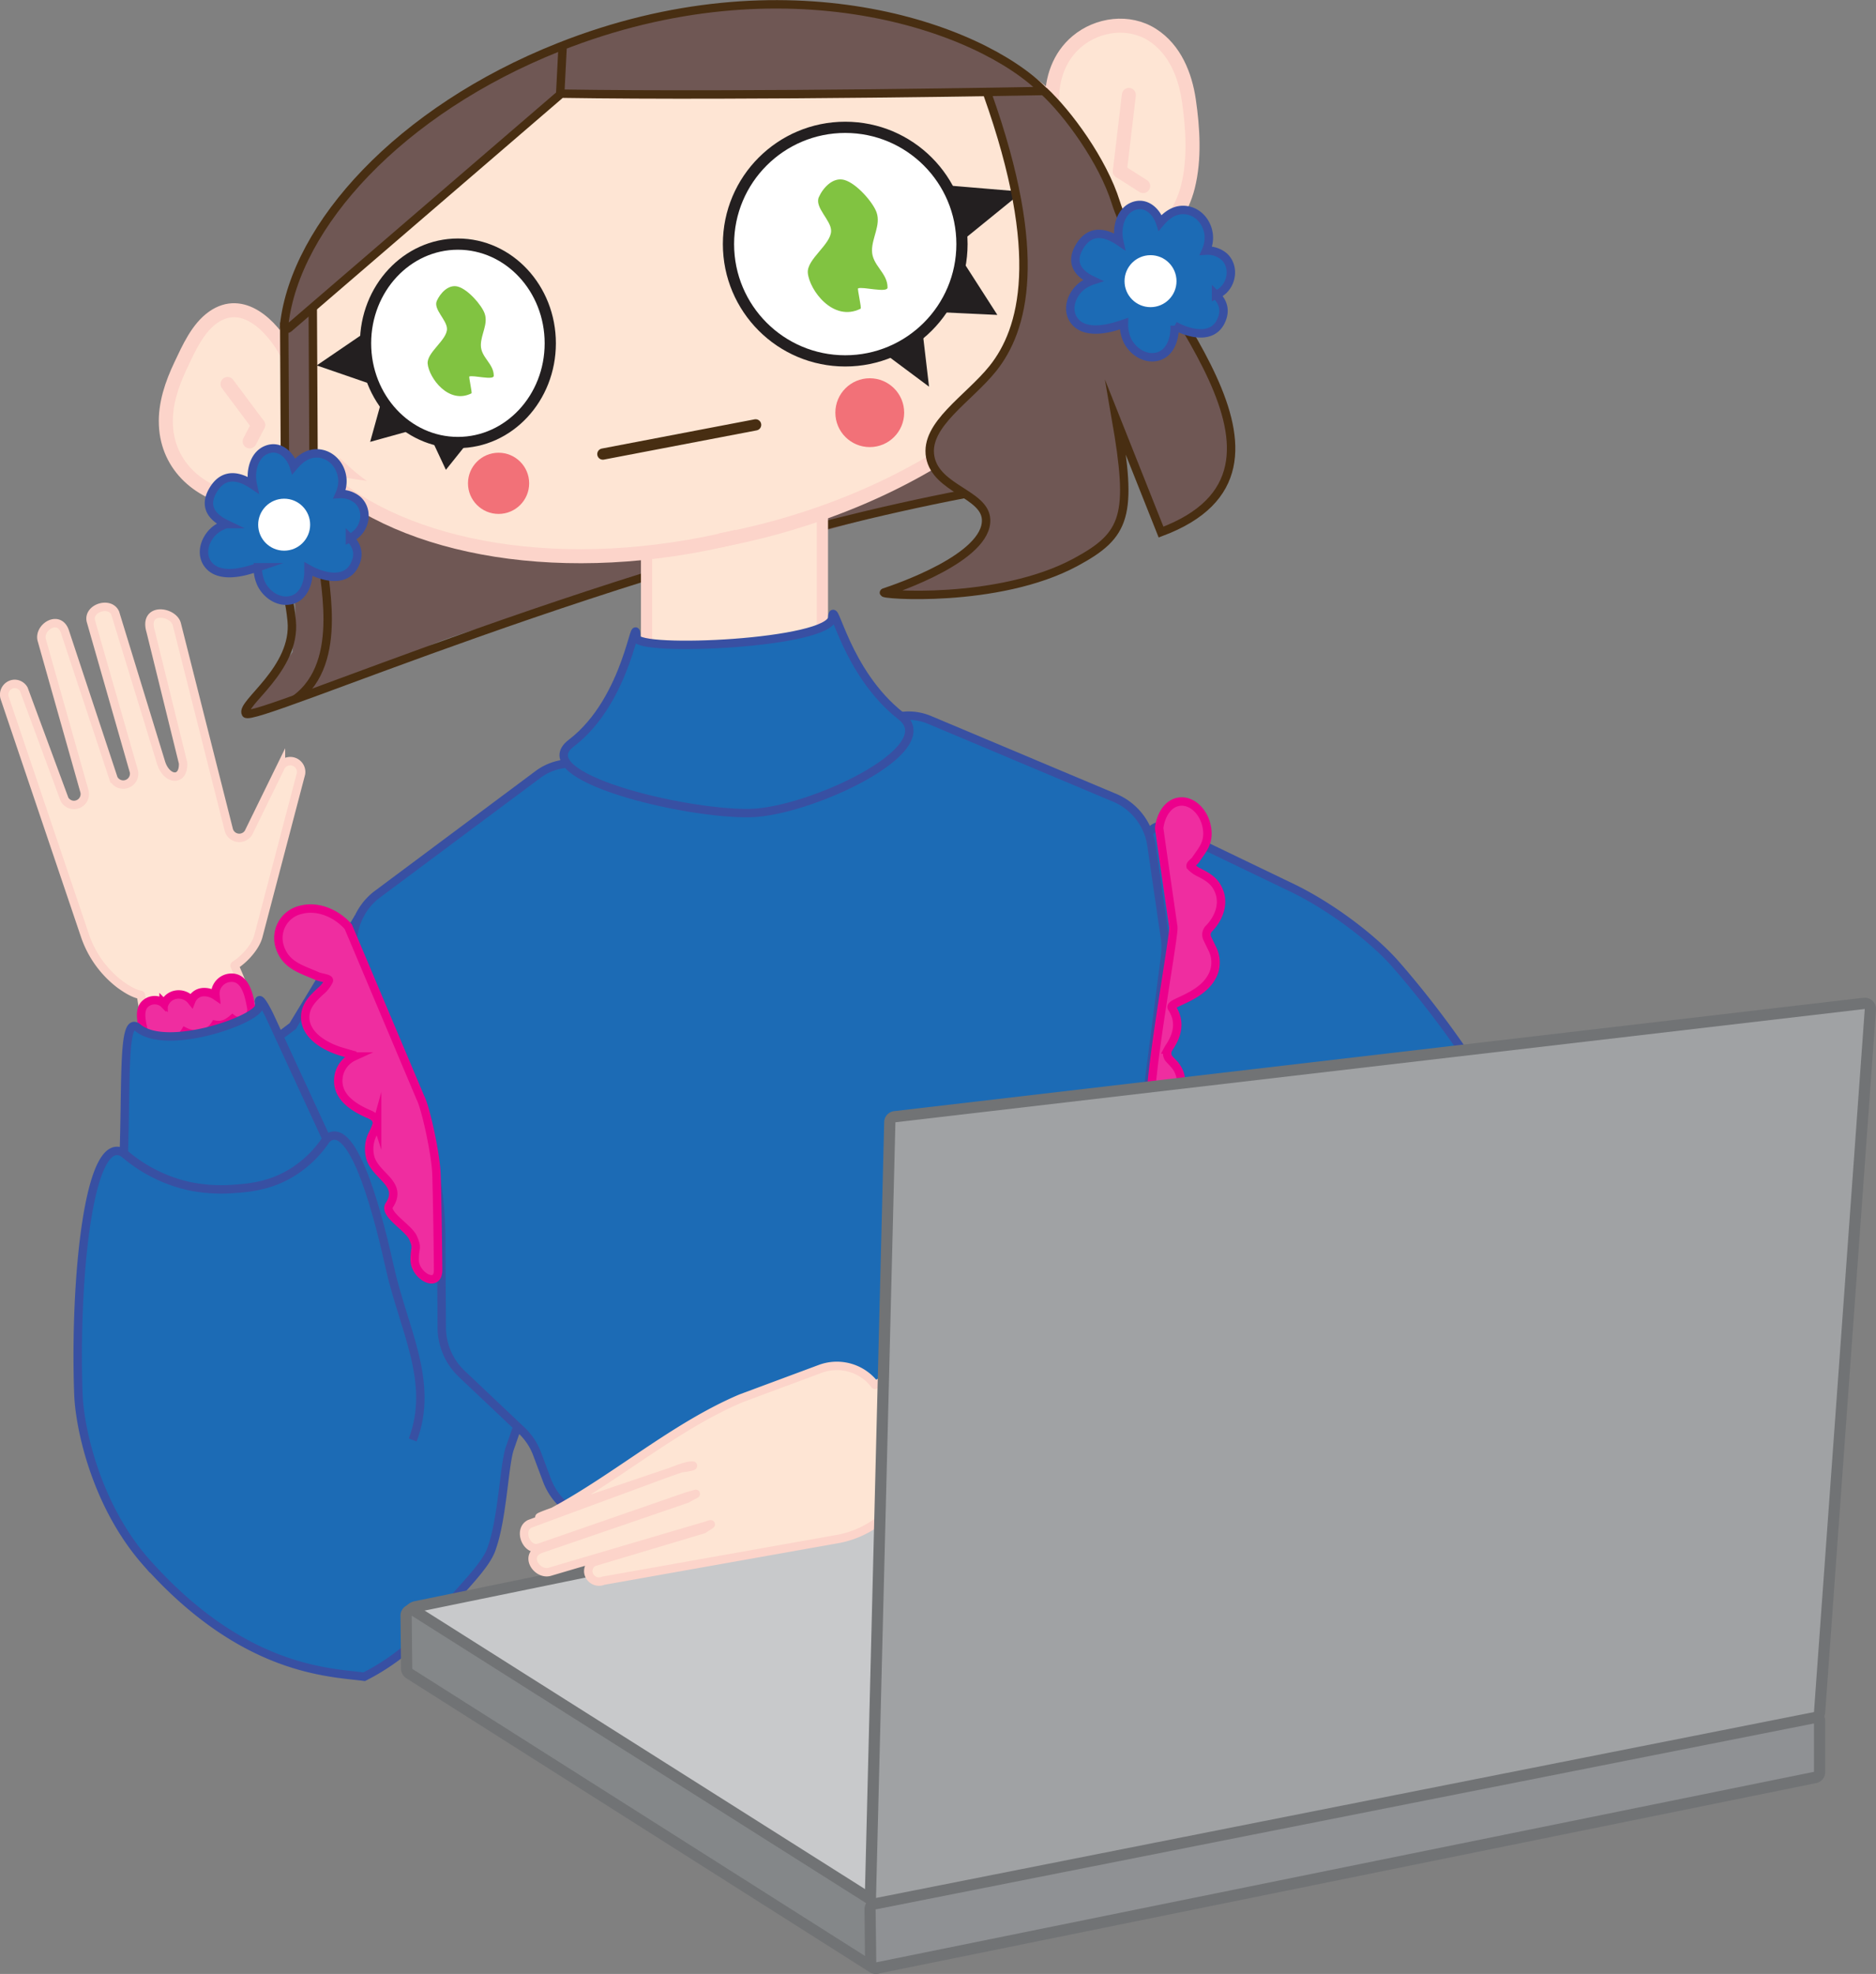<svg xmlns="http://www.w3.org/2000/svg" viewBox="0 0 668.45 703.19"><rect x="0" y="0" width="668.45" height="703.19" fill="#808080" stroke="none"/><defs><style>.cls-1,.cls-11{fill:#6f5754;}.cls-10,.cls-13,.cls-16,.cls-2,.cls-23,.cls-7{fill:none;}.cls-11,.cls-13,.cls-2{stroke:#482e12;}.cls-10,.cls-11,.cls-13,.cls-14,.cls-15,.cls-16,.cls-2,.cls-21,.cls-23,.cls-3,.cls-4,.cls-5,.cls-7,.cls-9{stroke-miterlimit:10;}.cls-10,.cls-11,.cls-14,.cls-15,.cls-16,.cls-2,.cls-21,.cls-3{stroke-width:3px;}.cls-3,.cls-4,.cls-5{fill:#fee5d4;}.cls-23,.cls-3,.cls-4,.cls-5{stroke:#fcd4ca;}.cls-13,.cls-15,.cls-23,.cls-3,.cls-4,.cls-9{stroke-linecap:round;}.cls-13,.cls-4,.cls-7{stroke-width:4px;}.cls-23,.cls-5{stroke-width:5px;}.cls-6{fill:#fff;}.cls-7,.cls-9{stroke:#231f20;}.cls-8{fill:#81c341;}.cls-9{fill:#231f20;}.cls-10{stroke:#895f25;}.cls-12{fill:#f27178;}.cls-14,.cls-15{fill:#1c6bb5;}.cls-14,.cls-15,.cls-16{stroke:#3850a3;}.cls-17{fill:#c8c9cb;}.cls-18{fill:#717375;}.cls-19{fill:#848789;}.cls-20{fill:#8f9194;}.cls-21{fill:#ef2da0;stroke:#ec008c;}.cls-22{fill:#a0a2a4;}</style></defs><g id="Layer_2" data-name="Layer 2"><g id="Layer_1-2" data-name="Layer 1"><path class="cls-1" d="M344.51,141.09C330.16,141,183.3,194.7,169,193.93c-1.43-.07-2.86-.18-4.28-.31a4.35,4.35,0,0,0-2.34-2.13l-18.9-8.28c-5.15-2.26-9.89-4.94-15.64-3.59a5.06,5.06,0,0,0-3.51,6c-5-1.06-9-3-10.72-8.21-1.92-5.9-1.32-12.52-2.29-18.61-.87-5.42-8.07-4-9.65,0-5,12.7-15.43,23.33-10.57,38.36,2.12,6.54,8.74,6.41,12.3,11.92,3.66,5.66.64,16.58.93,23.2-4.38,5.21-10,14.94-14.77,19.75-3.85,3.83,1.7,1.89,6.12.32,10.8-3.83,21.82-6.57,30.52-11.15,9.92-5.23,16.48-6.23,26.6-11.07,20.33-9.74,176.38-49.11,197.1-58C354.64,170.14,349.09,141.13,344.51,141.09Z"/><path class="cls-2" d="M101.34,115.05c-.76,5.81.66,37.93-2.19,49.14-3.89,15.31-10.25,18.53-9.55,28.67.91,13.31,11.65.95,14.33,28.27,1.69,17.29-18.39,29.54-16.33,33.05C89.85,258,221,199.49,343.82,175.94"/><path class="cls-3" d="M55,384.69l-4.77-30.17a.15.15,0,0,0-.13-.12c-2.37-.42-5-2-7.51-3.85a36.63,36.63,0,0,1-12.23-17L1.73,248.82a3.85,3.85,0,0,1,3.35-5.2,3.76,3.76,0,0,1,3.4,1.93L23,284.81A3.87,3.87,0,0,0,30.12,282L14.83,227.84c-1-4.46,6.11-8.92,8.24-3l17.4,52.56a3.88,3.88,0,0,0,7.25-2.54L32.35,221.15c-1-4.54,6.79-7,8.68-2.8l16.4,53.48c2.06,6.24,8.09,6.64,7.8,0v0l-11.58-47c-2.56-8.67,8-7.15,9.32-2.59l18.58,73.48a3.87,3.87,0,0,0,7,.93l11.56-23.62a3.87,3.87,0,0,1,7.15,2.56L92.06,333.5c-1,3.83-5,8.24-8.4,10.35l0,0a.15.15,0,0,0-.06.19l14,33.08a.16.16,0,0,1-.06.2c-2.3,1.44-39.44,7.24-42.37,7.49A.15.15,0,0,1,55,384.69Z"/><rect class="cls-4" x="230.38" y="156.01" width="62.66" height="84.27"/><path class="cls-5" d="M423.61,35.74c-1.32-9-5-18.2-13-23.32-8.32-5.34-19.5-3.86-26.9,2.39-6.3,5.32-9,13.21-8.83,21.16C345.62,8.58,287.69-1.62,226.57,13.42c-73.51,18.08-126,66.39-124.64,111.88C96.56,115.67,86.36,105.77,76,113c-5.57,3.88-8.76,11.13-11.57,17.06-3.15,6.66-5.64,13.8-5.32,21.27.64,15.08,12.42,24.84,26.71,27,12.2,1.83,30,1.47,36.06-11,29.32,27.18,87.08,37.27,148,22.28,67.89-16.7,117.85-59.17,124-101.4,4.16,1.71,9.94.77,14.32-1.46,7.82-4,13-11.89,15.09-20.26C425.75,56.6,425.06,45.7,423.61,35.74Z"/><ellipse class="cls-6" cx="163.16" cy="122.3" rx="32.91" ry="35.34"/><circle class="cls-6" cx="301.17" cy="86.96" r="41.6"/><ellipse class="cls-7" cx="163.16" cy="122.3" rx="32.91" ry="35.34"/><circle class="cls-7" cx="301.17" cy="86.96" r="41.6"/><path class="cls-8" d="M172.7,111.72c-1-2.94-5.9-8.62-9.54-9.62-3.37-.93-6.31,2.36-7.51,5.07-1.35,3,3.61,6.8,3.62,10,0,4-7.25,8.38-6.89,12.4.46,5,7.46,14.64,15.61,10.56.32-.17-1-5.81-.76-6,1.41-.57,8.7,1.46,8.71-.25,0-4.41-4.61-6.52-4.6-10.92C171.35,119.12,174,115.43,172.7,111.72Z"/><polygon class="cls-9" points="338.39 66.62 363.06 68.69 343.85 84.3 338.39 66.62"/><polygon class="cls-9" points="343.99 95.38 354.43 111.64 335.12 110.73 343.99 95.38"/><polygon class="cls-9" points="328.38 119.48 330.4 136.65 316.54 126.32 328.38 119.48"/><polygon class="cls-9" points="129.29 119.58 113.96 130.03 131.5 136.07 129.29 119.58"/><polygon class="cls-9" points="136.09 144.16 132.61 156.69 145.14 153.21 136.09 144.16"/><polygon class="cls-9" points="154.87 157.64 158.99 166.43 165.05 158.86 154.87 157.64"/><path class="cls-1" d="M115.31,164.68c-4.88-6.79-4.1-16.44-4-24.59l.42-28.42c.11-7.2-9.89-7.2-10,0-.17,11.52-.53,23-.5,34.57,0,9.72,1.44,18.63,7,26.36C112.27,178.21,119.3,170.25,115.31,164.68Z"/><line class="cls-10" x1="200.44" y1="17.24" x2="201.4" y2="34.4"/><path class="cls-1" d="M399,142.2l-1.17-22.31a4.9,4.9,0,0,0-3.93-4.66,4.66,4.66,0,0,0,1.44-4.83q-2.73-11-5.87-21.87a5.28,5.28,0,0,0,.05-1.21C388.68,74.4,383.05,61.9,379,49.74c-1.66-4.89-2.73-11.65-5.78-15.88-3.46-4.79-10.69-2.46-15.56-1.88-3.68.45-6.33,3.93-4.31,7.53a101,101,0,0,1,9.32,22.36c1.94,7,2.86,14.15,7,20.26a5.15,5.15,0,0,0,3.57,2.29,61.4,61.4,0,0,0,1.91,11.49c1.21,4.55,2.74,11.57,7.35,13.83a5.75,5.75,0,0,0,2.58.6l.69,2.72s0,.08,0,.12c-3.9.57-4.95,5.17-3.14,7.91-1.38,3,.05,7.34,4.32,7.34a5.73,5.73,0,0,0,1.35-.17L389,142.2C389.35,148.6,399.35,148.64,399,142.2Z"/><line class="cls-2" x1="111.44" y1="109.55" x2="111.71" y2="162.51"/><path class="cls-11" d="M371.88,32.38c8.51,7.78,21.09,24.9,25.71,39.75,10.13,32.51,76.26,94.91,16.11,117.42l-16.07-40.41c6,34.57,3.71,41.4-14.4,51.16-27.66,14.92-70.5,11.54-68.18,10.76,4.39-1.46,36.91-12.45,36.31-26-.41-9.14-17.83-10.84-19.91-22.3s13.68-20.7,22.3-31.46c11-13.75,18.53-40.4-1.83-97.63"/><path class="cls-11" d="M200.39,33l-97.54,83.92c-.85.72-1.71-.12-1.59-1.22,4-35.3,41.08-76.36,97.91-98.92,80.65-32,150.18-7.13,172.71,15.64,0,0-104.71,2-172.49.94"/><path class="cls-5" d="M114.55,168.91c29.33,27.18,87.09,37.28,148,22.29"/><circle class="cls-12" cx="177.65" cy="172.18" r="10.9"/><circle class="cls-12" cx="309.91" cy="147.01" r="12.26"/><line class="cls-13" x1="214.81" y1="161.76" x2="269.24" y2="151.35"/><line class="cls-2" x1="200.44" y1="17.24" x2="199.61" y2="33.43"/><path class="cls-14" d="M436.17,91.4a9.1,9.1,0,0,0-6.45-2.12,12.41,12.41,0,0,0,.84-2.73c1-5.28-2.43-11-8-11.7-3.85-.45-6.84,1.73-9.17,4.51-1.35-4.16-5.24-7.76-9.84-5.8-3.87,1.65-5.32,6.36-5.07,10.25a15.76,15.76,0,0,0,.33,2.2c-4.9-3.3-10.45-4.47-14.19,1.91-3.48,5.92-.21,9.69,4.71,12a14.12,14.12,0,0,0-3.05,1.42c-3.94,2.49-6.56,8.28-3.75,12.54,3.15,4.78,10.27,3.75,14.95,2.37,1-.29,2-.59,3-.94a13.44,13.44,0,0,0,1.27,6.06c1.9,3.8,6.23,6.74,10.61,5.68s6.09-5.85,6.18-9.83c0-.41,0-.81,0-1.22a18.38,18.38,0,0,0,1.71.89c4.69,2.15,11.55,3.49,14.55-2,2.14-4,1.11-7.23-1.51-9.83a9.11,9.11,0,0,0,2.71-1.79C439.16,100.14,439.64,94.61,436.17,91.4Z"/><circle class="cls-6" cx="409.95" cy="100.16" r="9.26"/><path class="cls-15" d="M51.93,556.33c-17.76-20.26-23.57-47.63-24-59.76-1.45-40.44,3.67-93.79,16.21-85.76l60.17-45.29,22-36.31L163.25,407q2.4,31.1,4.81,62.19l21.21,24.89L181.64,516c-2,5.89-2.56,24.43-6.34,35.26-1.91,6.51-11,14.65-20,25.6a80.09,80.09,0,0,1-25.51,20.45c-12.58-1.62-43.31-2-77.86-41Z"/><path class="cls-16" d="M116.34,405.71c10-8.54,19.48,32,22.53,45.72,4.87,22,16.06,40.93,8.18,61.55"/><path class="cls-15" d="M497.16,343.36c-7.76-8.85-22.51-20.1-36.17-26.8l-44.07-21.2a4.89,4.89,0,0,0-8,3.58l-5.93,95c-.13,2.94-2.12,8.18.82,8L528.91,389.4C532.25,389.14,514,362.49,497.16,343.36Z"/><path class="cls-15" d="M410.35,301.51l4.74,32.58a23.62,23.62,0,0,1,.06,6.45L397.91,474.18a23.29,23.29,0,0,1-1.44,5.6l-13,33a20.7,20.7,0,0,1-17,13.33L215.74,541c-9,.88-17.48-4.7-20.86-13.73L191.41,518a22.12,22.12,0,0,0-5.49-8.34L164.41,489.3a22.82,22.82,0,0,1-7-16.44l-.2-32.05A133.1,133.1,0,0,0,146,388.06L127.58,346.2c-4.3-9.77-1.4-21.46,6.85-27.61l57.24-42.68a19.67,19.67,0,0,1,9-3.73L321.1,255.13a19.16,19.16,0,0,1,10.11,1.33l66.36,27.91A21.8,21.8,0,0,1,410.35,301.51Z"/><path class="cls-14" d="M203.55,264.74c20.59-15.7,23-48.47,23.16-37.61.09,5.35,69.42,2.2,69.86-7.17.35-7.39,4.55,19.55,24.53,35.16,15.12,11.81-32.79,34.14-53.9,34.53C243.65,290.08,188,276.58,203.55,264.74Z"/><path class="cls-17" d="M310.26,681.15a3.4,3.4,0,0,1-1.83-.54L147,578.62a3.43,3.43,0,0,1,1.14-6.26l161.76-33.22a3.23,3.23,0,0,1,.69-.07,3.43,3.43,0,0,1,3.43,3.52l-.35,135.17a3.43,3.43,0,0,1-3.43,3.39Z"/><path class="cls-18" d="M310.61,541.07a1.43,1.43,0,0,1,1.43,1.47l-.35,135.21a1.43,1.43,0,0,1-1.43,1.4,1.35,1.35,0,0,1-.76-.23l-161.42-102a1.43,1.43,0,0,1,.48-2.61L310.32,541.1l.29,0m0-4a5,5,0,0,0-1.09.11L147.76,570.4a5.43,5.43,0,0,0-1.81,9.91l161.41,102a5.43,5.43,0,0,0,8.33-4.45v-.1L316,542.58a5.4,5.4,0,0,0-1.54-3.87,5.47,5.47,0,0,0-3.89-1.64Z"/><path class="cls-19" d="M312,701.19a2,2,0,0,1-1.07-.31L145.83,596.2a2,2,0,0,1-.93-1.67l-.2-18.95a2,2,0,0,1,1-1.77,2.09,2.09,0,0,1,1-.25,2,2,0,0,1,1.07.31L313.11,678.42a2,2,0,0,1,.93,1.69v19.08a2,2,0,0,1-1,1.75A1.94,1.94,0,0,1,312,701.19Z"/><path class="cls-18" d="M146.7,575.56,312,680.11v19.08L146.9,594.51l-.2-19m0-4a3.93,3.93,0,0,0-1.94.51,4,4,0,0,0-2.06,3.53l.2,18.95a4,4,0,0,0,1.86,3.34L309.9,702.57a4,4,0,0,0,2.14.62,4.05,4.05,0,0,0,1.93-.5,4,4,0,0,0,2.07-3.5V680.11a4,4,0,0,0-1.86-3.38L148.84,572.18a4,4,0,0,0-2.14-.62Z"/><path class="cls-20" d="M312.23,701.05a2,2,0,0,1-1.25-.44,2,2,0,0,1-.75-1.54L310,680.13a2,2,0,0,1,1.61-2L646,611.09a2.85,2.85,0,0,1,.4,0,2,2,0,0,1,2,2v18.14a2,2,0,0,1-1.6,2L312.63,701A1.75,1.75,0,0,1,312.23,701.05Z"/><path class="cls-18" d="M646.35,613.05v18.14L312.23,699.05,312,680.11l334.31-67.06m0-4a4.23,4.23,0,0,0-.79.08L311.25,676.19a4,4,0,0,0-3.21,4l.19,19a4,4,0,0,0,1.49,3.06,4,4,0,0,0,2.51.89,3.62,3.62,0,0,0,.8-.08l334.11-67.86a4,4,0,0,0,3.21-3.92V613.05a4,4,0,0,0-4-4Z"/><path class="cls-3" d="M292.14,487.69a17,17,0,0,1,18.44,4.25,14.49,14.49,0,0,1,1.1,1.35v0a.16.16,0,0,0,.2,0l32.25-15.86a.15.15,0,0,1,.2.05c1.57,2.22,9.43,39,9.83,41.89a.13.13,0,0,1-.11.16l-29.87,6.45a.15.15,0,0,0-.11.13c-.29,2.39-1.68,5.13-3.43,7.71a34.78,34.78,0,0,1-3.82,4.71A34.27,34.27,0,0,1,299,548.16L215,563.1a3.86,3.86,0,0,1-5.38-3.06,3.76,3.76,0,0,1,1.74-3.5l39.28-11.75c3.71-2.45,3.5-2-.76-.78l-54,15.92c-4.39,1.27-9.24-5.61-3.44-8.07l52.31-17.93c3.92-2.26,4.5-2.07.13-.9L192,551.37c-4.49,1.2-7.41-6.39-3.28-8.51l52.48-19.36c6.11-2.41,8.3-1.17,1.71-.51h0l-45.83,15.53c-8.52,3-4.18,2.24,0,0,22.37-12,43.44-30.42,66.95-40.38Z"/><path class="cls-21" d="M124.1,330.13c-4.11-4.65-10.75-7.68-17-6a10.29,10.29,0,0,0-7.37,13.3c2.1,6.46,7.71,7.84,13.06,10.19,1.15.65,4.75.89,4.38,1.74a10.94,10.94,0,0,1-3,3.79s0,0,0,0c-2.61,2.46-5.26,5-5.41,8.85-.29,7.06,7.78,11.26,13.64,12.85,1.05.29,2.29.69,3.47,1l.21.52,0,0a9.51,9.51,0,0,0-5.34,6.6c-1.45,7.23,4.69,11.28,10.36,13.79a8,8,0,0,1,2.76,1.69c.18.53.35,1.07.52,1.6a18.26,18.26,0,0,1-1.55,3.85,11.94,11.94,0,0,0-.85,8.6c2,6.63,11.74,9.18,6.73,16.84-2.06,3.16,6.94,8,8.51,11.69,1.7,4,.49,3,.54,7.85.06,5.64,8.39,10.25,8.34,3.54-.07-10.53-.42-31.29-.63-35-.41-7.08-3.74-22.55-5.64-26.29Z"/><path class="cls-21" d="M419.73,389.68a9.36,9.36,0,0,1-2,2.71l-3.15,3a2.63,2.63,0,0,1-2,.92c-1,0-2.22-.05-2.23-.07-2.41-5.76,7.79-60.91,7.73-65.65,0-.1,0-.2,0-.3-.34-2.37-4.49-31-5-34.88a2.54,2.54,0,0,1,0-.87c.73-4.69,3.41-8.7,7.54-9s8.19,3.46,9.31,8.73c1.22,5.78-1.51,8.43-3.74,11.78-.42.84-2.42,2-1.88,2.6a10.11,10.11,0,0,0,3.16,2.25l0,0c2.45,1.27,5,2.62,6.49,5.66,2.84,5.62-.26,11.22-3.06,14.09l-.19.2a3.08,3.08,0,0,0-.53,3.45l1.78,3.68a10.75,10.75,0,0,1,.64,8.17c-3.17,9.18-16.35,10.87-15.06,12.84,3.57,5.44,1.54,10.38-.81,13.95-.22.34-.4.64-.55.92a3,3,0,0,0-.24,2v0a2.9,2.9,0,0,0,.57,1.23c.47.57,1.12,1.21,1.92,2.06l0,.06a9.22,9.22,0,0,1,1.43,10.28Z"/><path class="cls-21" d="M89.53,358.84c-.8-3.93-2-11.58-8.2-10.43a5.8,5.8,0,0,0-4.42,4.1,6.19,6.19,0,0,0-.14,2.14h0a7.15,7.15,0,0,0-4.43-1.21,4.78,4.78,0,0,0-4.14,3,5.82,5.82,0,0,0-6-2,5.39,5.39,0,0,0-3.65,3.25l-.26-.27a5,5,0,0,0-7,.67c-2.09,2.75-.33,7.46.12,10.51.51,3.33,4.33,3.45,6.53,1.67a5.77,5.77,0,0,0,3.39.42,6.61,6.61,0,0,0,4.61-3.13,8.75,8.75,0,0,0,5.7.75,6.93,6.93,0,0,0,5-3.26,6.39,6.39,0,0,0,5-1.15,10.05,10.05,0,0,0,1.2-.89C85.27,364.9,90.34,362.79,89.53,358.84Z"/><path class="cls-15" d="M96.24,362.23l20.1,43.48a39.42,39.42,0,0,1-13,12.42c-7.89,4.6-15.37,5.09-20.65,5.44a56.59,56.59,0,0,1-15.16-1,52.94,52.94,0,0,1-23.41-11.79c.89-27.19-.36-49.17,4.95-44.7,10.47,8.82,44.08-3.27,43.31-7.94-.72-4.41,1.92,0,3.85,4.06Z"/><path class="cls-21" d="M336.23,523.49c-3.75,1.44-10.86,4.51-13.2-1.31a5.77,5.77,0,0,1,1.08-5.93,6.14,6.14,0,0,1,1.73-1.27h0a7.09,7.09,0,0,1-3.39-3.08,4.75,4.75,0,0,1,.28-5.09,5.83,5.83,0,0,1-4.93-4,5.39,5.39,0,0,1,.79-4.82l-.37-.07a5,5,0,0,1-3.21-6.26c1.2-3.25,6.12-4.3,8.94-5.55,3.08-1.37,5.23,1.79,4.91,4.6a5.86,5.86,0,0,1,2.18,2.64,6.64,6.64,0,0,1-.16,5.57,8.72,8.72,0,0,1,3.69,4.4,6.87,6.87,0,0,1-.06,6,6.43,6.43,0,0,1,1.69,4.8,10.76,10.76,0,0,1-.1,1.49C339.05,516.64,340,522.05,336.23,523.49Z"/><path class="cls-15" d="M328.74,480.79l40.83-25a39.38,39.38,0,0,1,13.86,11.45c5.48,7.3,6.85,14.67,7.81,19.87a56.55,56.55,0,0,1,.8,15.18,52.84,52.84,0,0,1-9,24.62c-27.1,2.29-50.87,4-45,.3,1.41-.88-15.92-42.24-15.92-42.24Z"/><path class="cls-22" d="M312.14,678.12a2,2,0,0,1-2-2l6.91-276.32a2,2,0,0,1,1.76-1.94l345.41-40.36h.23a2,2,0,0,1,1.38.55,2,2,0,0,1,.61,1.59L648.35,610a2,2,0,0,1-1.61,1.82L312.53,678.08A1.72,1.72,0,0,1,312.14,678.12Z"/><path class="cls-18" d="M664.45,359.44,646.35,609.9,312.14,676.12l6.91-276.32,345.4-40.36m0-4a3.55,3.55,0,0,0-.46,0L318.58,395.83a4,4,0,0,0-3.53,3.87L308.14,676a4,4,0,0,0,4,4.1,3.94,3.94,0,0,0,.77-.08l334.22-66.22a4,4,0,0,0,3.21-3.63l18.1-250.46a4,4,0,0,0-4-4.29Zm0,8h0Z"/><line class="cls-23" x1="399.02" y1="60.98" x2="402.23" y2="33.82"/><line class="cls-23" x1="399.02" y1="60.98" x2="407.33" y2="66.28"/><line class="cls-23" x1="91.99" y1="151.4" x2="81.08" y2="136.79"/><line class="cls-23" x1="91.99" y1="151.4" x2="88.96" y2="157.24"/><path class="cls-8" d="M312.35,75.7c-1.21-3.54-7.13-10.4-11.51-11.6-4.07-1.12-7.61,2.84-9.07,6.12-1.62,3.67,4.37,8.21,4.37,12,0,4.85-8.74,10.11-8.3,15,.55,6.08,9,17.67,18.82,12.74.39-.2-1.21-7-.91-7.24,1.7-.69,10.5,1.76,10.5-.3,0-5.32-5.55-7.86-5.54-13.18C310.71,84.63,313.89,80.19,312.35,75.7Z"/><line class="cls-2" x1="101.28" y1="116.23" x2="101.55" y2="169.19"/><path class="cls-2" d="M112.41,165.22c0,8,2.1,22.33,2.14,30.29.06,9.69,8.91,40.22-9.3,53.57"/><path class="cls-14" d="M127.47,178.14A9.19,9.19,0,0,0,121,176a12.08,12.08,0,0,0,.84-2.73c1-5.27-2.43-11-8-11.7-3.84-.45-6.83,1.73-9.17,4.52-1.35-4.17-5.24-7.76-9.84-5.8-3.87,1.64-5.31,6.35-5.06,10.25a15.61,15.61,0,0,0,.32,2.19c-4.9-3.3-10.44-4.47-14.19,1.91-3.48,5.92-.21,9.7,4.71,12.06a13.66,13.66,0,0,0-3,1.42c-3.94,2.48-6.56,8.27-3.75,12.53,3.15,4.78,10.28,3.75,15,2.37,1-.28,2-.59,3-.93a13.28,13.28,0,0,0,1.28,6c1.89,3.8,6.22,6.74,10.6,5.68s6.09-5.84,6.18-9.83c0-.41,0-.81,0-1.21.55.31,1.12.61,1.71.89,4.7,2.15,11.56,3.48,14.55-2.06,2.14-3.95,1.11-7.22-1.51-9.83A8.88,8.88,0,0,0,127.2,190C130.46,186.89,130.94,181.36,127.47,178.14Z"/><circle class="cls-6" cx="101.25" cy="186.91" r="9.26"/></g></g></svg>
